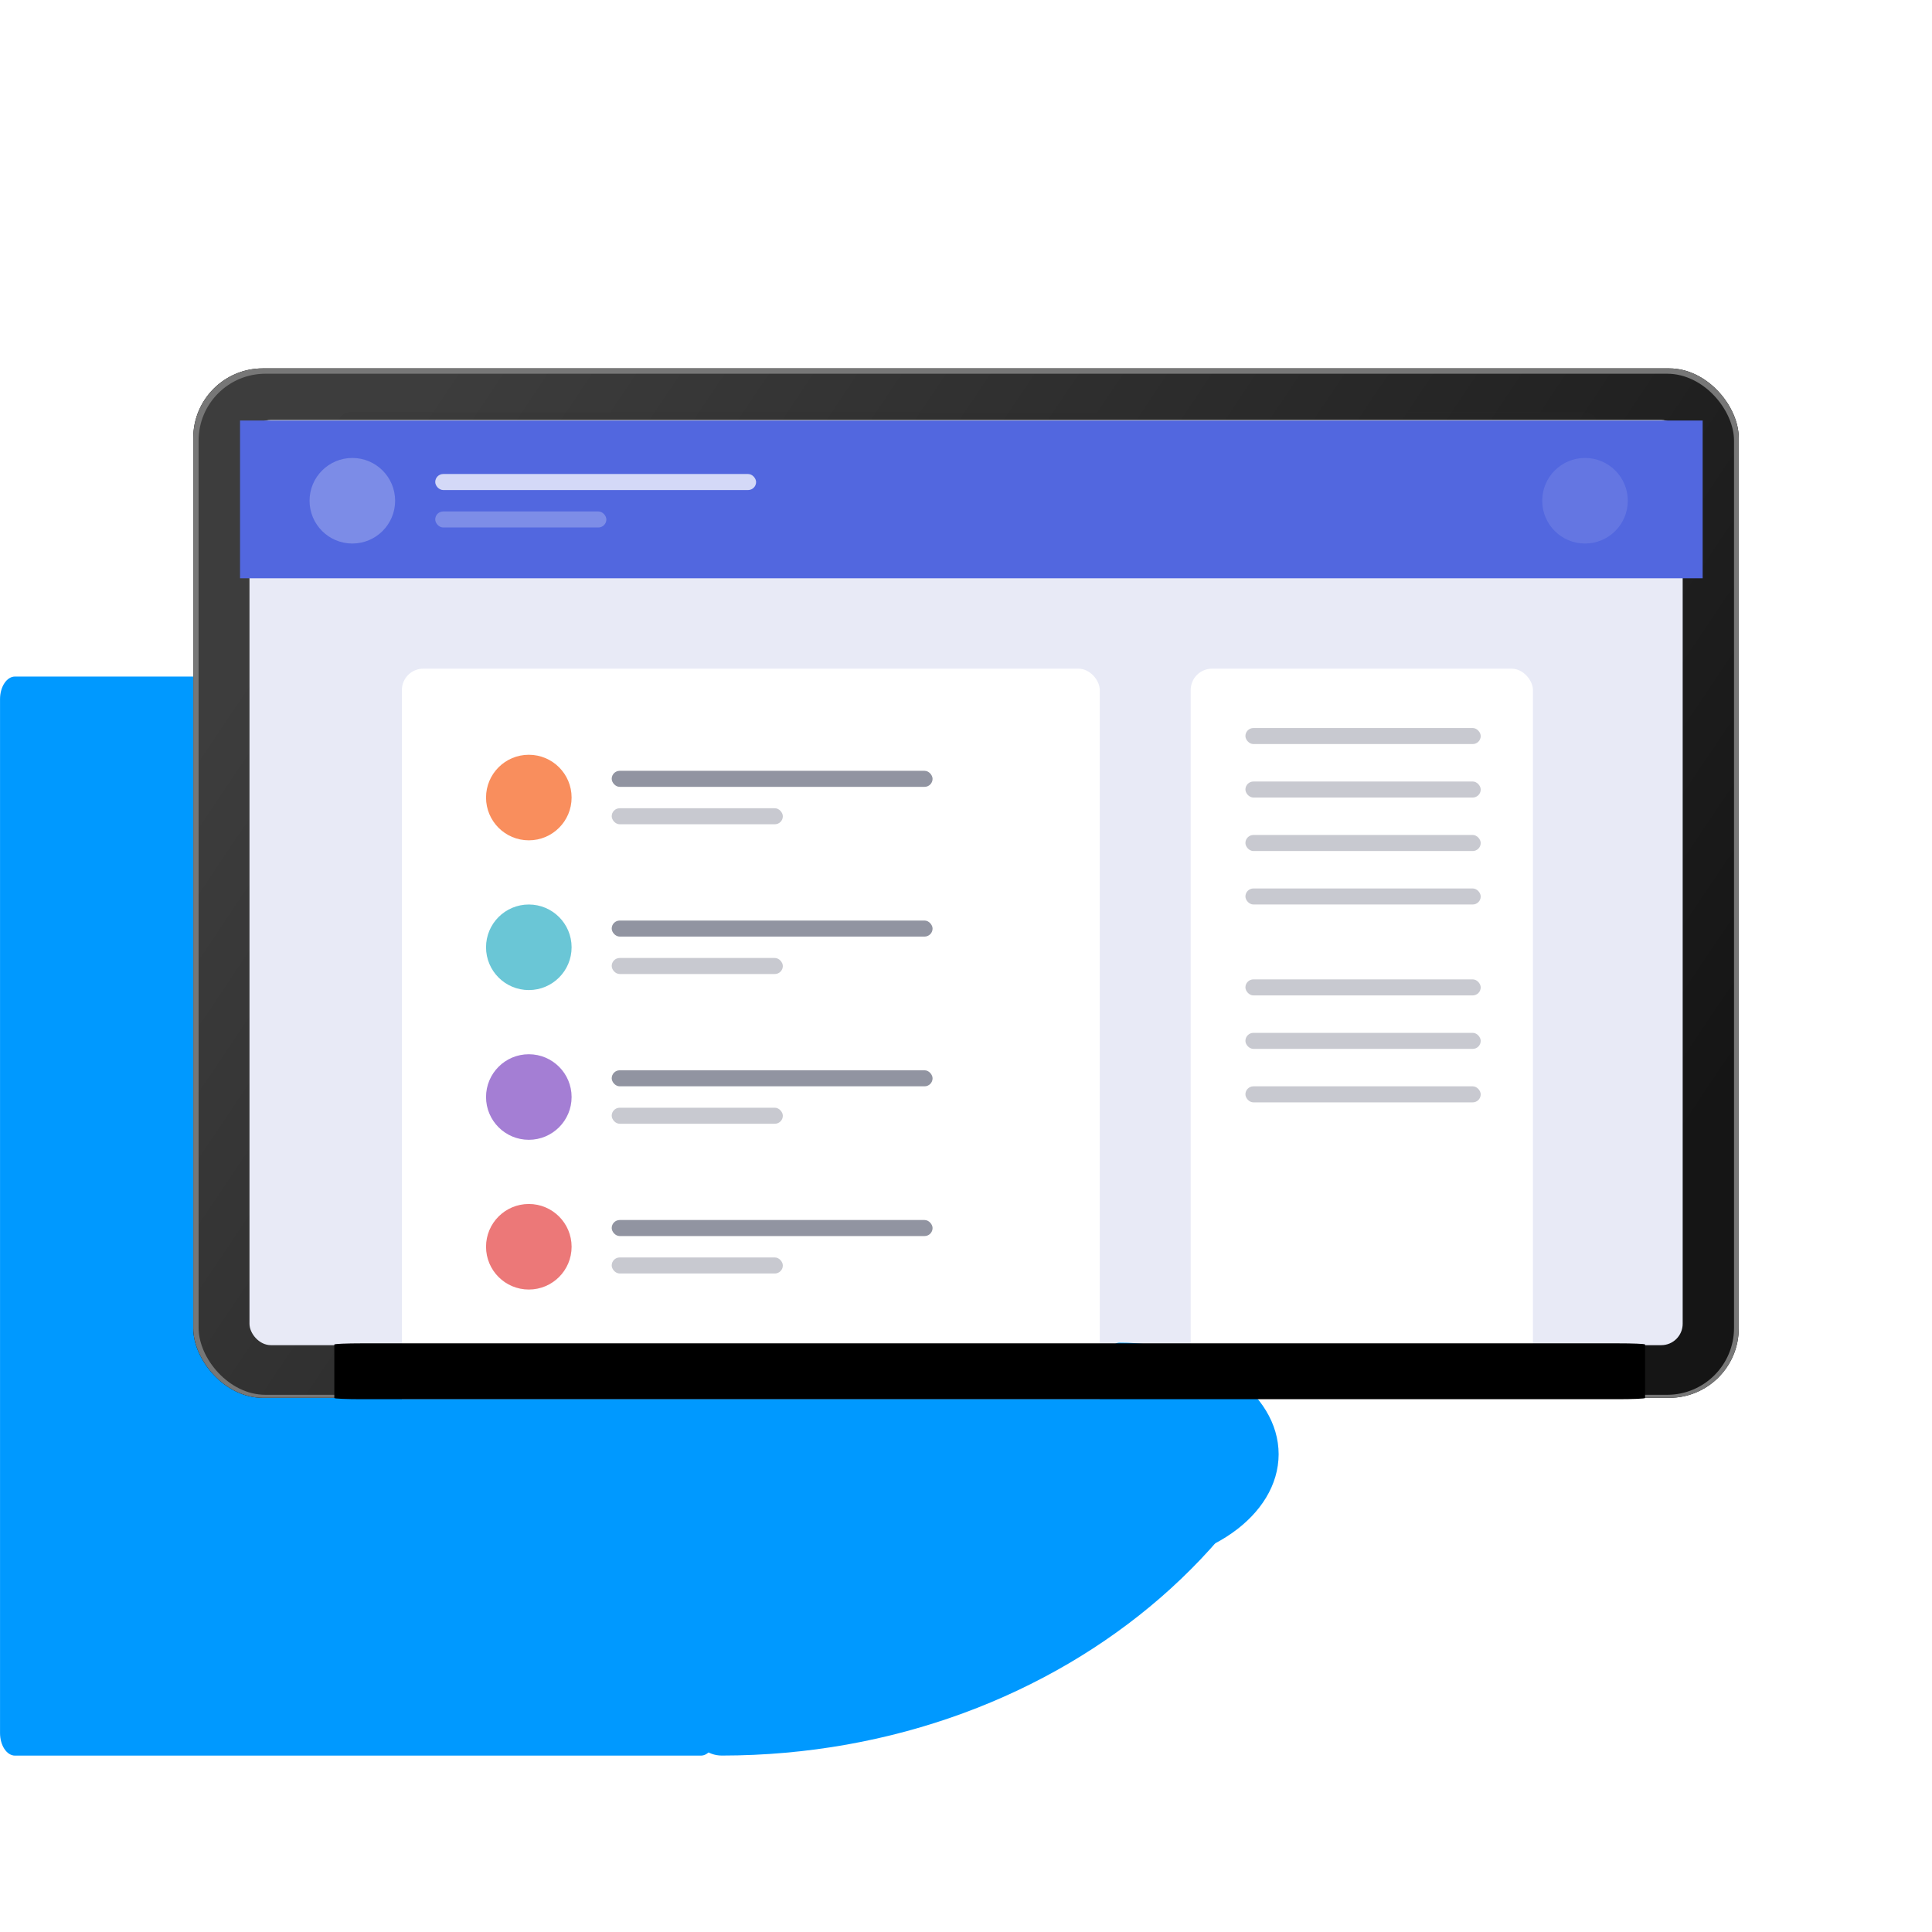 <svg xmlns="http://www.w3.org/2000/svg" xmlns:xlink="http://www.w3.org/1999/xlink" version="1.1" width="1000" height="1000" viewBox="0 0 1000 1000" xml:space="preserve">
<desc>Created with Fabric.js 3.5.0</desc>
<defs>
</defs>
<rect x="0" y="0" width="100%" height="100%" fill="#ffffff"/>
<g transform="matrix(0 3.555 -4.093 0 527.413 629.608)" id="542163" clip-path="url(#CLIPPATH_24)">
<clipPath id="CLIPPATH_24">
	<rect transform="matrix(1 0 0 1 -0 0)" id="clip0_302_86" x="-78.5" y="-78.5" rx="0" ry="0" width="157" height="157"/>
</clipPath>
<path style="stroke: none; stroke-width: 0; stroke-dasharray: none; stroke-linecap: butt; stroke-dashoffset: 0; stroke-linejoin: miter; stroke-miterlimit: 4; is-custom-font: none; font-file-url: none; fill: rgb(0,153,255); fill-rule: nonzero; opacity: 1;" vector-effect="non-scaling-stroke" transform=" translate(-78.5, -78.5)" d="M 78.526 37.606 C 35.172 37.592 0.015 72.726 0.001 116.08 C 0 116.126 0 116.171 0.001 116.217 C 0.039 118.009 1.522 119.431 3.314 119.393 H 153.755 C 155.558 119.356 157.001 117.884 157 116.08 C 156.986 72.746 121.86 37.62 78.526 37.606 Z" stroke-linecap="round"/>
</g>
<g transform="matrix(2.345 0 0 3.535 185.27 629.441)" id="503496" clip-path="url(#CLIPPATH_25)">
<clipPath id="CLIPPATH_25">
	<rect transform="matrix(1 0 0 1 0 0)" id="clip0_302_100" x="-79" y="-79" rx="0" ry="0" width="158" height="158"/>
</clipPath>
<path style="stroke: none; stroke-width: 0; stroke-dasharray: none; stroke-linecap: butt; stroke-dashoffset: 0; stroke-linejoin: miter; stroke-miterlimit: 4; is-custom-font: none; font-file-url: none; fill: rgb(0,153,255); fill-rule: nonzero; opacity: 1;" vector-effect="non-scaling-stroke" transform=" translate(-79, -79)" d="M 154.685 0 H 3.314 C 1.484 0 0 1.484 0 3.315 V 154.686 C 0 156.516 1.484 158 3.314 158 H 154.685 C 156.515 158 157.999 156.516 157.999 154.686 V 3.315 C 158 3.269 158 3.223 157.999 3.178 C 157.962 1.385 156.478 -0.037 154.685 0 Z" stroke-linecap="round"/>
</g>
<g transform="matrix(1.384 0 0 1.384 500 500)" id="376345">
<g style="" vector-effect="non-scaling-stroke">
		<g transform="matrix(1 0 0 1 0 -31)">
<rect style="stroke: none; stroke-width: 1; stroke-dasharray: none; stroke-linecap: butt; stroke-dashoffset: 0; stroke-linejoin: miter; stroke-miterlimit: 4; is-custom-font: none; font-file-url: none; fill: rgb(0,0,0); fill-rule: nonzero; opacity: 1;" x="-289" y="-192.5" rx="26" ry="26" width="578" height="385"/>
</g>
		<g transform="matrix(1 0 0 1 0 -31)">
<rect style="stroke: none; stroke-width: 1; stroke-dasharray: none; stroke-linecap: butt; stroke-dashoffset: 0; stroke-linejoin: miter; stroke-miterlimit: 4; is-custom-font: none; font-file-url: none; fill: rgb(119,119,119); fill-rule: nonzero; opacity: 1;" x="-289" y="-192.5" rx="26" ry="26" width="578" height="385"/>
</g>
		<g transform="matrix(1 0 0 1 0.115 -30.567)">
<linearGradient id="SVGID_23" gradientUnits="objectBoundingBox" gradientTransform="matrix(1 0 0 1 0 0)" x1="0.99" y1="0.717" x2="0.025" y2="0.29">
<stop offset="0%" style="stop-color:rgb(21,21,21);stop-opacity: 1"/>
<stop offset="100%" style="stop-color:rgb(61,61,61);stop-opacity: 1"/>
</linearGradient>
<rect style="stroke: none; stroke-width: 1; stroke-dasharray: none; stroke-linecap: butt; stroke-dashoffset: 0; stroke-linejoin: miter; stroke-miterlimit: 4; is-custom-font: none; font-file-url: none; fill: url(#SVGID_23); fill-rule: nonzero; opacity: 1;" x="-287.115" y="-190.933" rx="25" ry="25" width="574.23" height="381.865"/>
</g>
		<g transform="matrix(1 0 0 1 0.761 -30.319)">
<rect style="stroke: none; stroke-width: 1; stroke-dasharray: none; stroke-linecap: butt; stroke-dashoffset: 0; stroke-linejoin: miter; stroke-miterlimit: 4; is-custom-font: none; font-file-url: none; fill: rgb(42,42,42); fill-rule: nonzero; opacity: 0.1;" x="-235.732" y="-176.878" rx="5" ry="5" width="471.463" height="353.756"/>
</g>
		<g transform="matrix(1 0 0 1 0.03 -31.197)">
<rect style="stroke: none; stroke-width: 1; stroke-dasharray: none; stroke-linecap: butt; stroke-dashoffset: 0; stroke-linejoin: miter; stroke-miterlimit: 4; is-custom-font: none; font-file-url: none; fill: rgb(232,234,246); fill-rule: nonzero; opacity: 1;" x="-268" y="-173" rx="8" ry="8" width="536" height="346"/>
</g>
		<g transform="matrix(1 0 0 1 2 -174.5)">
<path style="stroke: none; stroke-width: 1; stroke-dasharray: none; stroke-linecap: butt; stroke-dashoffset: 0; stroke-linejoin: miter; stroke-miterlimit: 4; is-custom-font: none; font-file-url: none; fill: rgb(82,103,223); fill-rule: evenodd; opacity: 1;" transform=" translate(-269.97, -32.697)" d="M -3.53 3.197 h 547 v 59 h -547 z" stroke-linecap="round"/>
</g>
		<g transform="matrix(1 0 0 1 -229.5 -174)">
<circle style="stroke: none; stroke-width: 1; stroke-dasharray: none; stroke-linecap: butt; stroke-dashoffset: 0; stroke-linejoin: miter; stroke-miterlimit: 4; is-custom-font: none; font-file-url: none; fill: rgb(255,255,255); fill-rule: evenodd; opacity: 0.245;" cx="0" cy="0" r="16"/>
</g>
		<g transform="matrix(1 0 0 1 231.5 -174)">
<circle style="stroke: none; stroke-width: 1; stroke-dasharray: none; stroke-linecap: butt; stroke-dashoffset: 0; stroke-linejoin: miter; stroke-miterlimit: 4; is-custom-font: none; font-file-url: none; fill: rgb(255,255,255); fill-rule: evenodd; opacity: 0.104;" cx="0" cy="0" r="16"/>
</g>
		<g transform="matrix(1 0 0 1 -138.5 -181)">
<rect style="stroke: none; stroke-width: 1; stroke-dasharray: none; stroke-linecap: butt; stroke-dashoffset: 0; stroke-linejoin: miter; stroke-miterlimit: 4; is-custom-font: none; font-file-url: none; fill: rgb(255,255,255); fill-rule: evenodd; opacity: 0.75;" x="-60" y="-3" rx="3" ry="3" width="120" height="6"/>
</g>
		<g transform="matrix(1 0 0 1 -166.5 -167)">
<rect style="stroke: none; stroke-width: 1; stroke-dasharray: none; stroke-linecap: butt; stroke-dashoffset: 0; stroke-linejoin: miter; stroke-miterlimit: 4; is-custom-font: none; font-file-url: none; fill: rgb(255,255,255); fill-rule: evenodd; opacity: 0.25;" x="-32" y="-3" rx="3" ry="3" width="64" height="6"/>
</g>
		<g transform="matrix(1 0 0 1 -80.47 46.803)">
<rect style="stroke: none; stroke-width: 1; stroke-dasharray: none; stroke-linecap: butt; stroke-dashoffset: 0; stroke-linejoin: miter; stroke-miterlimit: 4; is-custom-font: none; font-file-url: none; fill: rgb(255,255,255); fill-rule: evenodd; opacity: 1;" x="-130.5" y="-158" rx="8" ry="8" width="261" height="316"/>
</g>
		<g transform="matrix(1 0 0 1 148.03 46.803)">
<rect style="stroke: none; stroke-width: 1; stroke-dasharray: none; stroke-linecap: butt; stroke-dashoffset: 0; stroke-linejoin: miter; stroke-miterlimit: 4; is-custom-font: none; font-file-url: none; fill: rgb(255,255,255); fill-rule: evenodd; opacity: 1;" x="-64" y="-158" rx="8" ry="8" width="128" height="316"/>
</g>
		<g transform="matrix(1 0 0 1 -72.5 -70)">
<rect style="stroke: none; stroke-width: 1; stroke-dasharray: none; stroke-linecap: butt; stroke-dashoffset: 0; stroke-linejoin: miter; stroke-miterlimit: 4; is-custom-font: none; font-file-url: none; fill: rgb(36,42,69); fill-rule: evenodd; opacity: 0.5;" x="-60" y="-3" rx="3" ry="3" width="120" height="6"/>
</g>
		<g transform="matrix(1 0 0 1 -163.5 -63)">
<circle style="stroke: none; stroke-width: 1; stroke-dasharray: none; stroke-linecap: butt; stroke-dashoffset: 0; stroke-linejoin: miter; stroke-miterlimit: 4; is-custom-font: none; font-file-url: none; fill: rgb(249,142,93); fill-rule: evenodd; opacity: 1;" cx="0" cy="0" r="16"/>
</g>
		<g transform="matrix(1 0 0 1 148.5 -86)">
<rect style="stroke: none; stroke-width: 1; stroke-dasharray: none; stroke-linecap: butt; stroke-dashoffset: 0; stroke-linejoin: miter; stroke-miterlimit: 4; is-custom-font: none; font-file-url: none; fill: rgb(36,42,69); fill-rule: evenodd; opacity: 0.25;" x="-44" y="-3" rx="3" ry="3" width="88" height="6"/>
</g>
		<g transform="matrix(1 0 0 1 148.5 -66)">
<rect style="stroke: none; stroke-width: 1; stroke-dasharray: none; stroke-linecap: butt; stroke-dashoffset: 0; stroke-linejoin: miter; stroke-miterlimit: 4; is-custom-font: none; font-file-url: none; fill: rgb(36,42,69); fill-rule: evenodd; opacity: 0.25;" x="-44" y="-3" rx="3" ry="3" width="88" height="6"/>
</g>
		<g transform="matrix(1 0 0 1 148.5 -46)">
<rect style="stroke: none; stroke-width: 1; stroke-dasharray: none; stroke-linecap: butt; stroke-dashoffset: 0; stroke-linejoin: miter; stroke-miterlimit: 4; is-custom-font: none; font-file-url: none; fill: rgb(36,42,69); fill-rule: evenodd; opacity: 0.25;" x="-44" y="-3" rx="3" ry="3" width="88" height="6"/>
</g>
		<g transform="matrix(1 0 0 1 148.5 -26)">
<rect style="stroke: none; stroke-width: 1; stroke-dasharray: none; stroke-linecap: butt; stroke-dashoffset: 0; stroke-linejoin: miter; stroke-miterlimit: 4; is-custom-font: none; font-file-url: none; fill: rgb(36,42,69); fill-rule: evenodd; opacity: 0.25;" x="-44" y="-3" rx="3" ry="3" width="88" height="6"/>
</g>
		<g transform="matrix(1 0 0 1 148.5 8)">
<rect style="stroke: none; stroke-width: 1; stroke-dasharray: none; stroke-linecap: butt; stroke-dashoffset: 0; stroke-linejoin: miter; stroke-miterlimit: 4; is-custom-font: none; font-file-url: none; fill: rgb(36,42,69); fill-rule: evenodd; opacity: 0.25;" x="-44" y="-3" rx="3" ry="3" width="88" height="6"/>
</g>
		<g transform="matrix(1 0 0 1 148.5 28)">
<rect style="stroke: none; stroke-width: 1; stroke-dasharray: none; stroke-linecap: butt; stroke-dashoffset: 0; stroke-linejoin: miter; stroke-miterlimit: 4; is-custom-font: none; font-file-url: none; fill: rgb(36,42,69); fill-rule: evenodd; opacity: 0.25;" x="-44" y="-3" rx="3" ry="3" width="88" height="6"/>
</g>
		<g transform="matrix(1 0 0 1 148.5 48)">
<rect style="stroke: none; stroke-width: 1; stroke-dasharray: none; stroke-linecap: butt; stroke-dashoffset: 0; stroke-linejoin: miter; stroke-miterlimit: 4; is-custom-font: none; font-file-url: none; fill: rgb(36,42,69); fill-rule: evenodd; opacity: 0.25;" x="-44" y="-3" rx="3" ry="3" width="88" height="6"/>
</g>
		<g transform="matrix(1 0 0 1 -100.5 -56)">
<rect style="stroke: none; stroke-width: 1; stroke-dasharray: none; stroke-linecap: butt; stroke-dashoffset: 0; stroke-linejoin: miter; stroke-miterlimit: 4; is-custom-font: none; font-file-url: none; fill: rgb(36,42,69); fill-rule: evenodd; opacity: 0.25;" x="-32" y="-3" rx="3" ry="3" width="64" height="6"/>
</g>
		<g transform="matrix(1 0 0 1 -163.5 -7)">
<circle style="stroke: none; stroke-width: 1; stroke-dasharray: none; stroke-linecap: butt; stroke-dashoffset: 0; stroke-linejoin: miter; stroke-miterlimit: 4; is-custom-font: none; font-file-url: none; fill: rgb(106,198,214); fill-rule: evenodd; opacity: 1;" cx="0" cy="0" r="16"/>
</g>
		<g transform="matrix(1 0 0 1 -72.5 -14)">
<rect style="stroke: none; stroke-width: 1; stroke-dasharray: none; stroke-linecap: butt; stroke-dashoffset: 0; stroke-linejoin: miter; stroke-miterlimit: 4; is-custom-font: none; font-file-url: none; fill: rgb(36,42,69); fill-rule: evenodd; opacity: 0.5;" x="-60" y="-3" rx="3" ry="3" width="120" height="6"/>
</g>
		<g transform="matrix(1 0 0 1 -100.5 0)">
<rect style="stroke: none; stroke-width: 1; stroke-dasharray: none; stroke-linecap: butt; stroke-dashoffset: 0; stroke-linejoin: miter; stroke-miterlimit: 4; is-custom-font: none; font-file-url: none; fill: rgb(36,42,69); fill-rule: evenodd; opacity: 0.25;" x="-32" y="-3" rx="3" ry="3" width="64" height="6"/>
</g>
		<g transform="matrix(1 0 0 1 -163.5 49)">
<circle style="stroke: none; stroke-width: 1; stroke-dasharray: none; stroke-linecap: butt; stroke-dashoffset: 0; stroke-linejoin: miter; stroke-miterlimit: 4; is-custom-font: none; font-file-url: none; fill: rgb(164,126,212); fill-rule: evenodd; opacity: 1;" cx="0" cy="0" r="16"/>
</g>
		<g transform="matrix(1 0 0 1 -72.5 42)">
<rect style="stroke: none; stroke-width: 1; stroke-dasharray: none; stroke-linecap: butt; stroke-dashoffset: 0; stroke-linejoin: miter; stroke-miterlimit: 4; is-custom-font: none; font-file-url: none; fill: rgb(36,42,69); fill-rule: evenodd; opacity: 0.5;" x="-60" y="-3" rx="3" ry="3" width="120" height="6"/>
</g>
		<g transform="matrix(1 0 0 1 -100.5 56)">
<rect style="stroke: none; stroke-width: 1; stroke-dasharray: none; stroke-linecap: butt; stroke-dashoffset: 0; stroke-linejoin: miter; stroke-miterlimit: 4; is-custom-font: none; font-file-url: none; fill: rgb(36,42,69); fill-rule: evenodd; opacity: 0.25;" x="-32" y="-3" rx="3" ry="3" width="64" height="6"/>
</g>
		<g transform="matrix(1 0 0 1 -163.5 105)">
<circle style="stroke: none; stroke-width: 1; stroke-dasharray: none; stroke-linecap: butt; stroke-dashoffset: 0; stroke-linejoin: miter; stroke-miterlimit: 4; is-custom-font: none; font-file-url: none; fill: rgb(236,120,120); fill-rule: evenodd; opacity: 1;" cx="0" cy="0" r="16"/>
</g>
		<g transform="matrix(1 0 0 1 -72.5 98)">
<rect style="stroke: none; stroke-width: 1; stroke-dasharray: none; stroke-linecap: butt; stroke-dashoffset: 0; stroke-linejoin: miter; stroke-miterlimit: 4; is-custom-font: none; font-file-url: none; fill: rgb(36,42,69); fill-rule: evenodd; opacity: 0.5;" x="-60" y="-3" rx="3" ry="3" width="120" height="6"/>
</g>
		<g transform="matrix(1 0 0 1 -100.5 112)">
<rect style="stroke: none; stroke-width: 1; stroke-dasharray: none; stroke-linecap: butt; stroke-dashoffset: 0; stroke-linejoin: miter; stroke-miterlimit: 4; is-custom-font: none; font-file-url: none; fill: rgb(36,42,69); fill-rule: evenodd; opacity: 0.25;" x="-32" y="-3" rx="3" ry="3" width="64" height="6"/>
</g>
</g>
</g>
<g transform="matrix(-4.652 0 0 -1.627 369.372 764.787)" id="215932">
<path style="stroke: none; stroke-width: 0; stroke-dasharray: none; stroke-linecap: butt; stroke-dashoffset: 0; stroke-linejoin: miter; stroke-miterlimit: 4; is-custom-font: none; font-file-url: none; fill: rgb(0,153,255); fill-rule: nonzero; opacity: 1;" vector-effect="non-scaling-stroke" transform=" translate(-43.5, -25)" d="M 87 0 H 0 V 50 H 87 V 0 Z" stroke-linecap="round"/>
</g>
<g transform="matrix(0 -0.731 1.048 0 618.952 752.711)" id="319039">
<path style="stroke: none; stroke-width: 0; stroke-dasharray: none; stroke-linecap: butt; stroke-dashoffset: 0; stroke-linejoin: miter; stroke-miterlimit: 4; is-custom-font: none; font-file-url: none; fill: rgb(0,153,255); fill-rule: nonzero; opacity: 1;" vector-effect="non-scaling-stroke" transform=" translate(-79, -78.5)" d="M 154.666 37.593 H 3.334 C 1.493 37.593 0 39.077 0 40.907 C 0.075 84.23 35.401 119.332 79 119.407 C 122.615 119.369 157.962 84.246 158 40.907 C 158 39.077 156.507 37.593 154.666 37.593 Z" stroke-linecap="round"/>
</g>
<g transform="matrix(4.294 0 0 0.183 512.267 709.769)" id="232753" clip-path="url(#CLIPPATH_26)">
<clipPath id="CLIPPATH_26">
	<rect transform="matrix(1 0 0 1 0 0)" id="clip0_302_100" x="-79" y="-79" rx="0" ry="0" width="158" height="158"/>
</clipPath>
<path style="stroke: none; stroke-width: 0; stroke-dasharray: none; stroke-linecap: butt; stroke-dashoffset: 0; stroke-linejoin: miter; stroke-miterlimit: 4; is-custom-font: none; font-file-url: none; fill: rgb(0,0,0); fill-rule: nonzero; opacity: 1;" vector-effect="non-scaling-stroke" transform=" translate(-79, -79)" d="M 154.685 0 H 3.314 C 1.484 0 0 1.484 0 3.315 V 154.686 C 0 156.516 1.484 158 3.314 158 H 154.685 C 156.515 158 157.999 156.516 157.999 154.686 V 3.315 C 158 3.269 158 3.223 157.999 3.178 C 157.962 1.385 156.478 -0.037 154.685 0 Z" stroke-linecap="round"/>
</g>
</svg>
